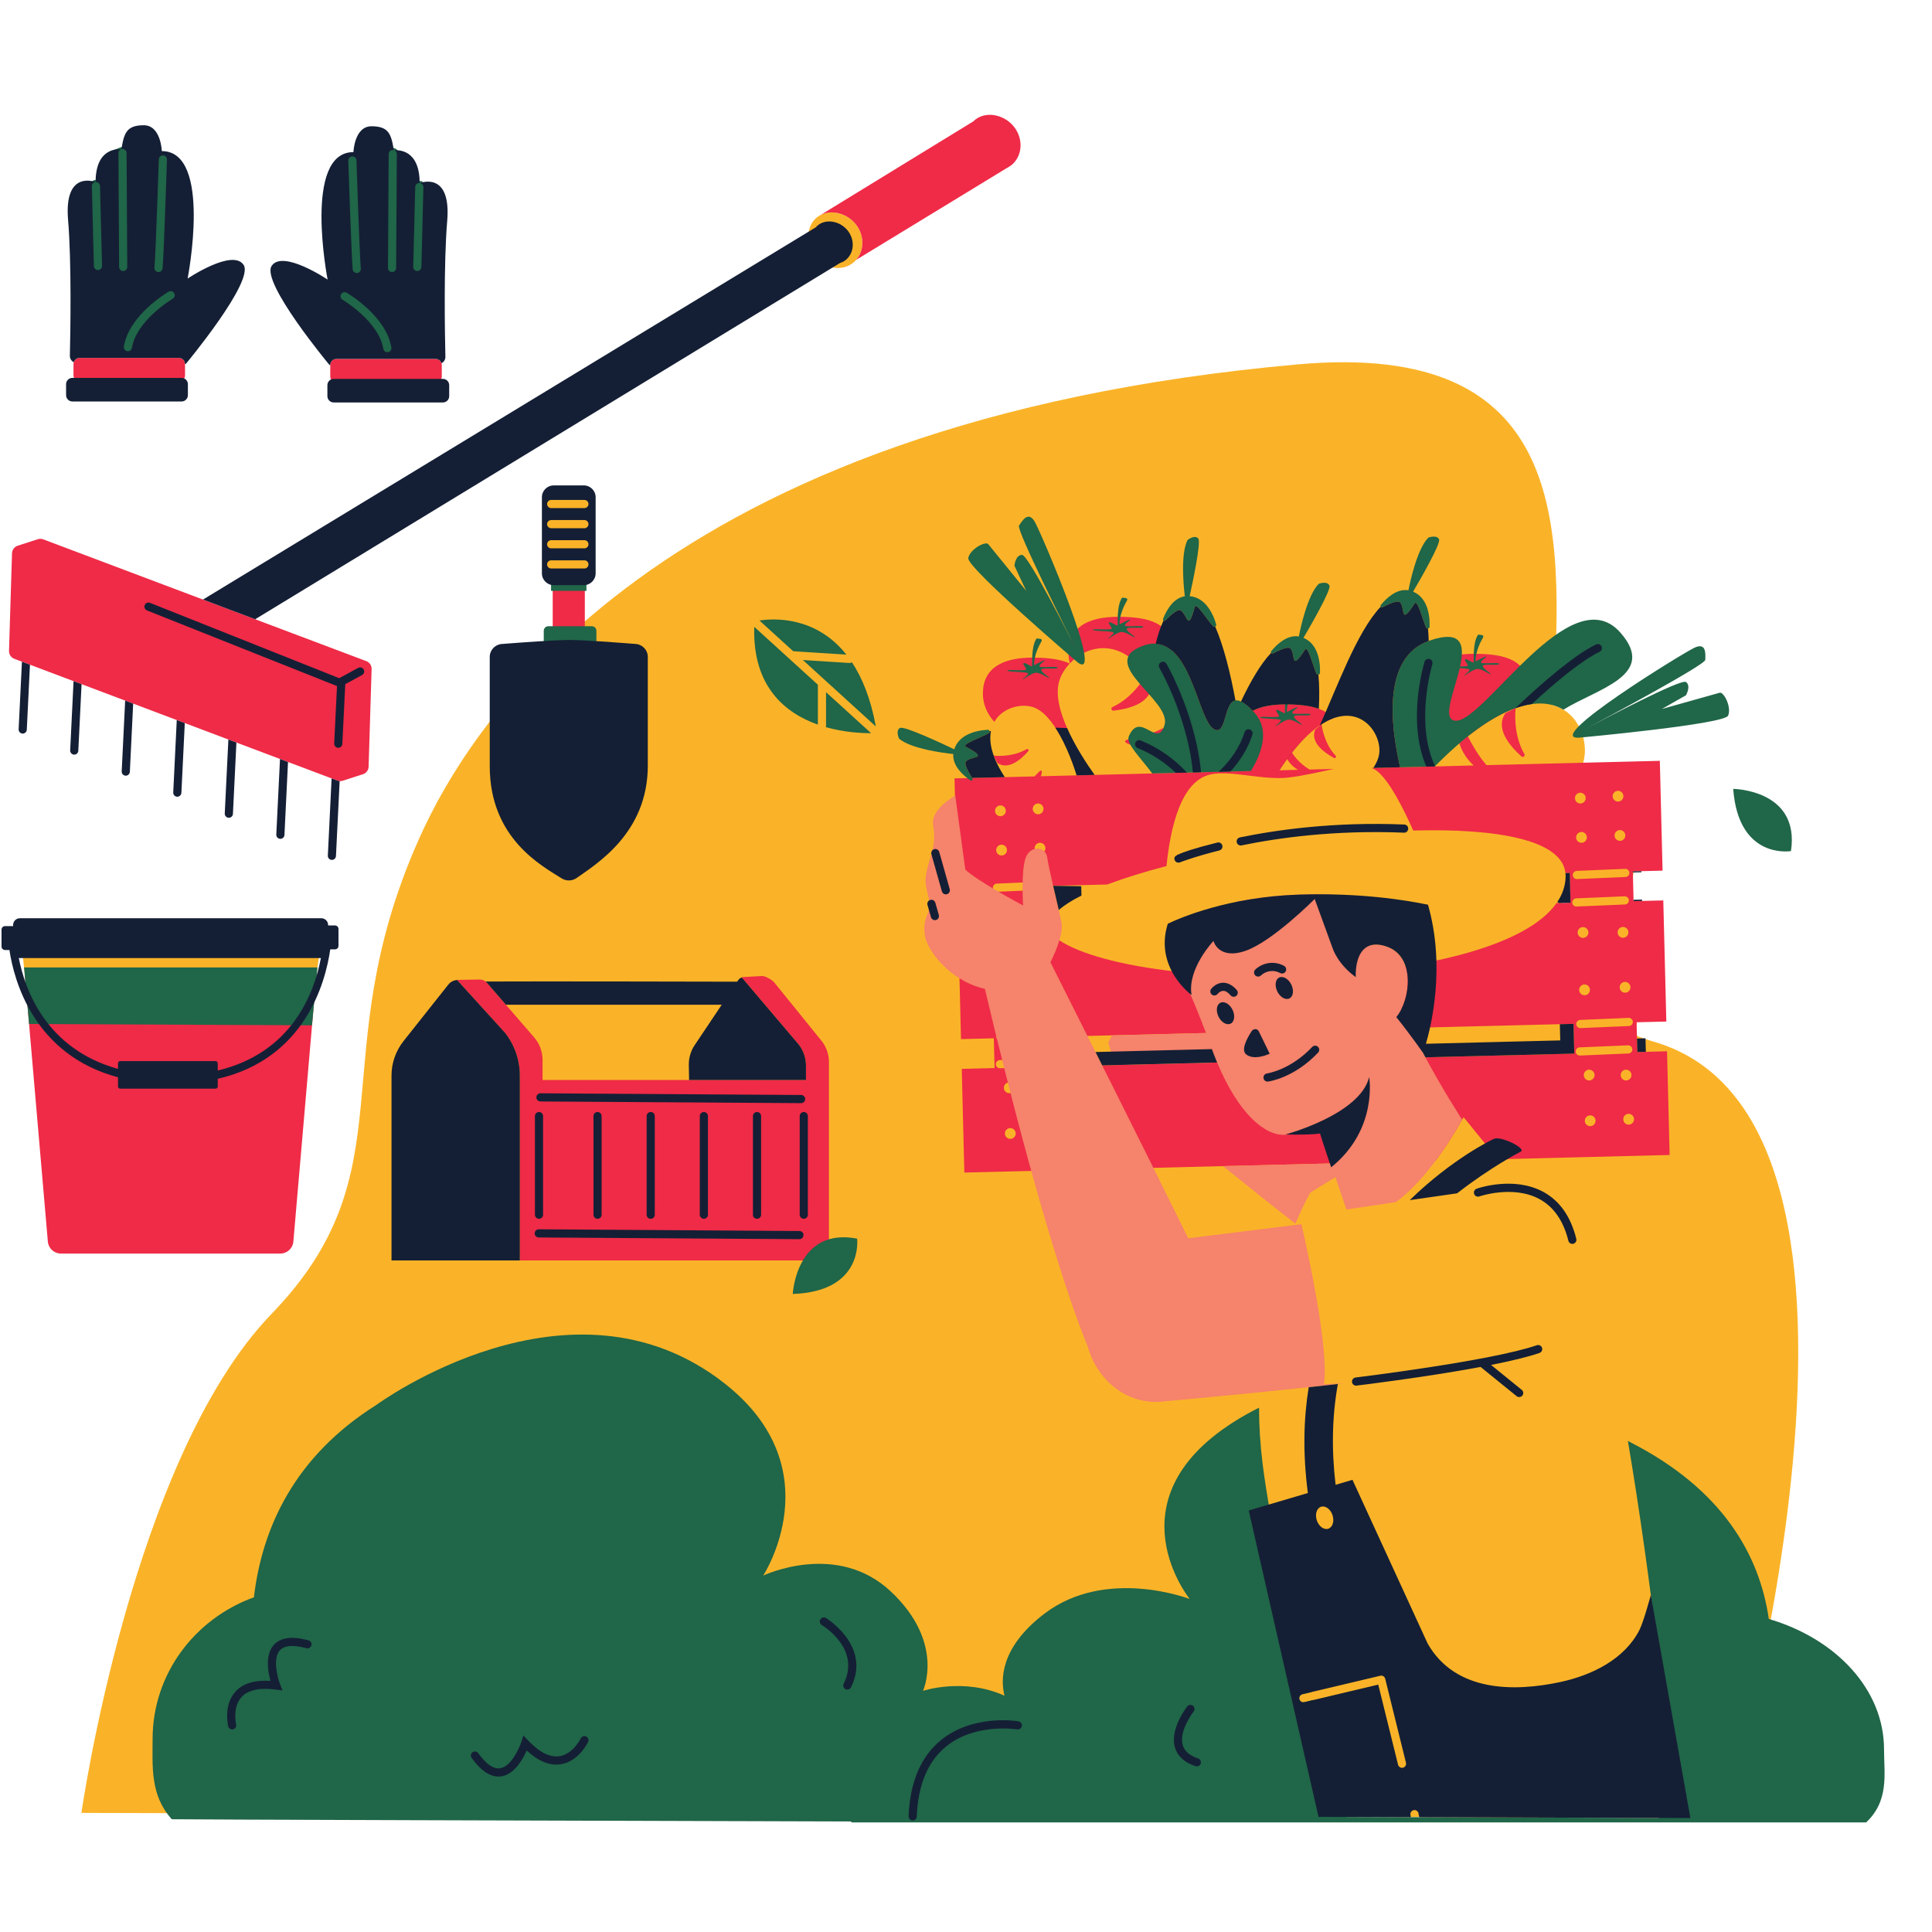 <?xml version="1.0" encoding="UTF-8"?>
<svg xmlns="http://www.w3.org/2000/svg" xmlns:xlink="http://www.w3.org/1999/xlink" width="375pt" height="375pt" viewBox="0 0 375 375" version="1.2">
<defs>
<clipPath id="clip1">
  <path d="M 4 28.156 L 365.789 28.156 L 365.789 353.727 L 4 353.727 Z M 4 28.156 "/>
</clipPath>
<clipPath id="clip2">
  <path d="M 0.297 24 L 328.672 24 L 328.672 353.727 L 0.297 353.727 Z M 0.297 24 "/>
</clipPath>
</defs>
<g id="surface1">
<path style=" stroke:none;fill-rule:nonzero;fill:rgb(98.039%,70.2%,15.689%);fill-opacity:1;" d="M 165.477 51.094 C 167.699 49.438 168.035 46.117 166.223 43.68 C 164.41 41.242 160.902 40.438 158.68 42.094 C 156.453 43.754 156.355 47.25 158.168 49.688 C 159.98 52.121 163.254 52.754 165.477 51.094 Z M 106.984 103.32 L 113.43 103.32 C 114.301 103.32 115.012 102.609 115.012 101.734 C 115.012 100.863 114.301 100.152 113.43 100.152 L 106.984 100.152 C 106.113 100.152 105.402 100.863 105.402 101.734 C 105.402 102.609 106.113 103.32 106.984 103.32 Z M 106.984 99.418 L 113.43 99.418 C 114.301 99.418 115.012 98.707 115.012 97.832 C 115.012 96.957 114.301 96.246 113.43 96.246 L 106.984 96.246 C 106.113 96.246 105.402 96.957 105.402 97.832 C 105.402 98.707 106.113 99.418 106.984 99.418 Z M 106.984 107.23 L 113.43 107.23 C 114.301 107.23 115.012 106.52 115.012 105.645 C 115.012 104.77 114.301 104.059 113.43 104.059 L 106.984 104.059 C 106.113 104.059 105.402 104.77 105.402 105.645 C 105.402 106.52 106.113 107.23 106.984 107.23 Z M 106.984 111.133 L 113.43 111.133 C 114.301 111.133 115.012 110.422 115.012 109.547 C 115.012 108.672 114.301 107.961 113.43 107.961 L 106.984 107.961 C 106.113 107.961 105.402 108.672 105.402 109.547 C 105.402 110.422 106.113 111.133 106.984 111.133 Z M 316.957 174.703 C 316.922 173.867 316.207 173.184 315.309 173.184 C 315.309 173.184 305.902 173.582 305.902 173.582 C 305.48 173.602 305.086 173.781 304.805 174.094 C 304.52 174.406 304.367 174.809 304.387 175.234 C 304.422 176.086 305.117 176.754 305.969 176.754 L 315.441 176.352 C 316.312 176.312 316.992 175.574 316.957 174.703 Z M 304.902 154.914 C 304.902 155.926 305.727 156.75 306.738 156.75 C 307.754 156.75 308.578 155.926 308.578 154.914 C 308.578 153.898 307.754 153.074 306.738 153.074 C 305.727 153.074 304.902 153.898 304.902 154.914 Z M 315.422 193.473 C 316.438 193.473 317.258 192.645 317.258 191.633 C 317.258 190.621 316.438 189.793 315.422 189.793 C 314.41 189.793 313.59 190.621 313.59 191.633 C 313.59 192.645 314.41 193.473 315.422 193.473 Z M 315.027 182.809 C 316.039 182.809 316.859 181.984 316.859 180.969 C 316.859 179.957 316.039 179.133 315.027 179.133 C 314.012 179.133 313.191 179.957 313.191 180.969 C 313.191 181.984 314.012 182.809 315.027 182.809 Z M 305.426 180.996 C 305.426 182.012 306.25 182.832 307.262 182.832 C 308.273 182.832 309.098 182.012 309.098 180.996 C 309.098 179.98 308.273 179.156 307.262 179.156 C 306.25 179.156 305.426 179.98 305.426 180.996 Z M 312.926 155.988 C 313.246 156.242 313.648 156.379 314.055 156.379 C 314.625 156.379 315.156 156.121 315.5 155.668 C 315.805 155.281 315.938 154.801 315.879 154.312 C 315.82 153.828 315.574 153.391 315.188 153.09 C 314.863 152.836 314.461 152.699 314.059 152.699 C 313.484 152.699 312.957 152.957 312.609 153.406 C 311.984 154.203 312.129 155.363 312.926 155.988 Z M 308.094 161.086 C 307.773 160.836 307.371 160.695 306.965 160.695 C 306.395 160.695 305.867 160.953 305.516 161.402 C 305.215 161.789 305.082 162.273 305.141 162.758 C 305.203 163.246 305.449 163.684 305.836 163.984 C 306.156 164.234 306.555 164.375 306.961 164.375 C 307.531 164.375 308.062 164.117 308.41 163.668 C 309.035 162.867 308.895 161.711 308.094 161.086 Z M 314.426 160.324 C 313.418 160.324 312.594 161.148 312.594 162.164 C 312.594 163.176 313.418 164 314.426 164 C 315.441 164 316.266 163.176 316.266 162.164 C 316.266 161.148 315.441 160.324 314.426 160.324 Z M 320.832 202.145 C 318.828 201.574 317.027 200.836 315.379 199.977 L 316.211 199.941 C 316.633 199.926 317.023 199.742 317.309 199.434 C 317.598 199.121 317.746 198.715 317.727 198.293 C 317.691 197.473 316.973 196.773 316.082 196.773 C 316.082 196.773 313.406 196.891 310.91 196.996 C 309.812 196.062 308.816 195.035 307.922 193.934 C 308.762 193.766 309.398 193.023 309.398 192.129 C 309.398 191.117 308.57 190.293 307.562 190.293 C 306.883 190.293 306.297 190.668 305.977 191.215 C 303.547 187.27 302.055 182.543 301.191 177.281 C 303.332 175.43 304.723 173.371 305.141 171.113 C 305.402 171.301 305.719 171.422 306.066 171.422 L 315.539 171.02 C 315.961 171 316.355 170.82 316.641 170.508 C 316.926 170.195 317.074 169.793 317.055 169.371 C 317.02 168.535 316.316 167.855 315.41 167.855 C 315.41 167.855 306 168.254 306 168.254 C 305.68 168.266 305.375 168.375 305.121 168.566 C 304.613 166.633 302.848 165.141 300.172 164.016 C 300.141 161.098 300.203 158.09 300.32 155.035 C 303.594 153.133 306.477 150.766 307.297 148.043 C 308.461 144.184 306.629 138.281 301.383 136.863 C 303.641 101.445 304.188 66.082 251.941 70.723 C 127.789 81.75 91.414 140.074 81.238 163.027 C 62.336 205.641 79.801 226.992 52.699 255.035 C 25.598 283.074 15.801 351.883 15.801 351.883 L 334.832 352.898 C 334.832 352.898 374.715 217.477 320.832 202.145 Z M 61.418 189.121 L 4.809 189.121 L 4.086 182.426 L 62.383 182.656 L 61.418 189.121 "/>
<path style=" stroke:none;fill-rule:nonzero;fill:rgb(93.729%,16.859%,27.84%);fill-opacity:1;" d="M 150.34 190.762 C 149.945 190.223 148.598 189.445 147.934 189.445 L 143.938 189.664 L 155.055 202.766 C 155.953 203.938 156.441 205.371 156.441 206.848 L 156.441 209.629 L 105.312 209.629 L 105.312 205.734 C 105.312 204.121 104.73 202.562 103.672 201.344 L 94.488 190.738 C 94.141 190.336 93.633 190.113 93.105 190.129 L 88.707 190.195 L 98.047 200.48 C 99.898 202.848 100.902 205.77 100.902 208.777 L 100.902 244.648 L 160.898 244.648 L 160.898 206.164 C 160.898 204.742 160.445 203.359 159.609 202.211 Z M 71.102 128.324 L 8.395 104.688 C 8.059 104.559 7.688 104.551 7.348 104.66 L 3.434 105.922 C 2.793 106.129 2.352 106.715 2.332 107.391 L 1.75 126.336 C 1.73 127.016 2.141 127.637 2.777 127.871 L 65.488 151.512 C 65.82 151.641 66.191 151.648 66.535 151.539 L 70.445 150.277 C 71.086 150.07 71.527 149.484 71.547 148.809 L 72.129 129.867 C 72.152 129.184 71.738 128.562 71.102 128.324 Z M 195.504 32.566 C 195.734 32.449 195.961 32.32 196.176 32.156 C 198.398 30.5 198.734 27.18 196.922 24.746 C 195.109 22.309 191.602 21.5 189.379 23.16 C 189.215 23.281 189.07 23.41 188.934 23.551 L 159.258 41.738 C 161.477 40.59 164.562 41.445 166.223 43.68 C 167.82 45.828 167.75 48.664 166.184 50.441 Z M 15.441 74.047 L 34.734 74.047 C 35.387 74.047 35.914 73.52 35.914 72.871 L 35.914 70.648 C 35.914 69.996 35.387 69.469 34.734 69.469 L 15.441 69.469 C 14.789 69.469 14.266 69.996 14.266 70.648 L 14.266 72.871 C 14.266 73.52 14.789 74.047 15.441 74.047 Z M 84.574 69.664 L 65.277 69.664 C 64.629 69.664 64.102 70.195 64.102 70.844 L 64.102 73.066 C 64.102 73.715 64.629 74.242 65.277 74.242 L 84.574 74.242 C 85.223 74.242 85.75 73.715 85.75 73.066 L 85.75 70.844 C 85.75 70.195 85.223 69.664 84.574 69.664 Z M 9.289 240.992 C 9.402 242.309 10.5 243.316 11.82 243.316 L 54.41 243.316 C 55.73 243.316 56.828 242.309 56.941 240.992 L 61.418 189.121 L 4.812 189.121 Z M 61.418 189.121 Z M 109.57 137.012 L 111.223 137.012 C 112.488 137.012 113.516 135.984 113.516 134.723 L 113.516 111.117 L 107.281 111.117 L 107.281 134.723 C 107.281 135.984 108.305 137.012 109.57 137.012 Z M 317.164 217.242 C 317.164 216.664 316.699 216.195 316.121 216.195 C 315.543 216.195 315.074 216.664 315.074 217.242 C 315.074 217.82 315.543 218.289 316.121 218.289 C 316.699 218.289 317.164 217.82 317.164 217.242 Z M 315.621 209.719 C 316.199 209.719 316.668 209.25 316.668 208.672 C 316.668 208.094 316.199 207.625 315.621 207.625 C 315.047 207.625 314.578 208.094 314.578 208.672 C 314.578 209.25 315.047 209.719 315.621 209.719 Z M 309.699 217.543 C 309.699 216.961 309.234 216.496 308.656 216.496 C 308.078 216.496 307.613 216.961 307.613 217.543 C 307.613 218.117 308.078 218.59 308.656 218.59 C 309.234 218.59 309.699 218.117 309.699 217.543 Z M 307.414 208.672 C 307.414 209.25 307.879 209.719 308.457 209.719 C 309.035 209.719 309.504 209.25 309.504 208.672 C 309.504 208.094 309.035 207.625 308.457 207.625 C 307.879 207.625 307.414 208.094 307.414 208.672 Z M 306.672 204.879 L 316.078 204.48 C 316.516 204.465 316.855 204.094 316.84 203.656 C 316.816 203.219 316.422 202.887 316.012 202.898 L 306.609 203.297 C 306.168 203.312 305.832 203.684 305.848 204.121 C 305.867 204.551 306.219 204.883 306.641 204.883 C 306.652 204.883 306.664 204.883 306.672 204.879 Z M 305.566 204.508 L 305.422 198.727 L 205.137 201.227 L 205.277 207.008 Z M 305.18 175.199 C 305.195 175.625 305.547 175.957 305.969 175.957 C 305.977 175.957 305.992 175.957 306 175.957 L 315.406 175.559 C 315.844 175.539 316.184 175.172 316.164 174.734 C 316.145 174.297 315.758 173.965 315.34 173.973 L 305.934 174.371 C 305.5 174.395 305.16 174.762 305.18 175.199 Z M 305.277 169.871 C 305.297 170.293 305.645 170.625 306.066 170.625 C 306.082 170.625 306.09 170.625 306.102 170.625 L 315.508 170.227 C 315.945 170.211 316.281 169.84 316.266 169.402 C 316.246 168.965 315.844 168.621 315.441 168.645 L 306.035 169.043 C 305.602 169.062 305.258 169.43 305.277 169.871 Z M 307.605 161.711 C 307.152 161.355 306.496 161.434 306.141 161.891 C 305.785 162.348 305.867 163.004 306.32 163.359 C 306.777 163.719 307.434 163.633 307.789 163.18 C 308.141 162.727 308.062 162.066 307.605 161.711 Z M 305.695 154.914 C 305.695 155.488 306.164 155.961 306.738 155.961 C 307.316 155.961 307.785 155.488 307.785 154.914 C 307.785 154.332 307.316 153.867 306.738 153.867 C 306.164 153.867 305.695 154.332 305.695 154.914 Z M 313.414 155.363 C 313.867 155.719 314.523 155.637 314.879 155.184 C 315.234 154.727 315.156 154.07 314.699 153.715 C 314.242 153.359 313.59 153.438 313.234 153.895 C 312.875 154.352 312.957 155.008 313.414 155.363 Z M 314.426 161.113 C 313.852 161.113 313.387 161.586 313.387 162.164 C 313.387 162.738 313.852 163.207 314.426 163.207 C 315.004 163.207 315.473 162.738 315.473 162.164 C 315.473 161.586 315.004 161.113 314.426 161.113 Z M 316.469 191.633 C 316.469 191.055 316 190.586 315.422 190.586 C 314.848 190.586 314.379 191.055 314.379 191.633 C 314.379 192.211 314.848 192.68 315.422 192.68 C 316 192.68 316.469 192.211 316.469 191.633 Z M 315.027 182.016 C 315.605 182.016 316.07 181.547 316.07 180.969 C 316.07 180.395 315.605 179.922 315.027 179.922 C 314.449 179.922 313.98 180.395 313.98 180.969 C 313.98 181.547 314.449 182.016 315.027 182.016 Z M 307.562 191.082 C 306.984 191.082 306.516 191.555 306.516 192.129 C 306.516 192.711 306.984 193.176 307.562 193.176 C 308.137 193.176 308.605 192.711 308.605 192.129 C 308.605 191.555 308.137 191.082 307.562 191.082 Z M 308.309 180.996 C 308.309 180.418 307.84 179.949 307.262 179.949 C 306.684 179.949 306.219 180.418 306.219 180.996 C 306.219 181.57 306.684 182.043 307.262 182.043 C 307.84 182.043 308.309 181.57 308.309 180.996 Z M 316.109 197.57 L 306.707 197.969 C 306.27 197.984 305.934 198.355 305.949 198.789 C 305.965 199.219 306.32 199.551 306.738 199.551 C 306.75 199.551 306.762 199.551 306.773 199.551 L 316.18 199.152 C 316.613 199.133 316.957 198.766 316.934 198.324 C 316.918 197.887 316.508 197.539 316.109 197.57 Z M 204.605 219.711 C 204.605 219.129 204.141 218.664 203.562 218.664 C 202.984 218.664 202.516 219.129 202.516 219.711 C 202.516 220.285 202.984 220.754 203.562 220.754 C 204.141 220.754 204.605 220.285 204.605 219.711 Z M 203.062 212.184 C 203.641 212.184 204.109 211.715 204.109 211.141 C 204.109 210.562 203.641 210.094 203.062 210.094 C 202.488 210.094 202.02 210.562 202.02 211.141 C 202.02 211.715 202.488 212.184 203.062 212.184 Z M 197.141 220.008 C 197.141 219.43 196.672 218.961 196.098 218.961 C 195.523 218.961 195.051 219.43 195.051 220.008 C 195.051 220.586 195.523 221.055 196.098 221.055 C 196.672 221.055 197.141 220.586 197.141 220.008 Z M 194.855 211.141 C 194.855 211.715 195.32 212.184 195.898 212.184 C 196.477 212.184 196.941 211.715 196.941 211.141 C 196.941 210.562 196.477 210.094 195.898 210.094 C 195.32 210.094 194.855 210.562 194.855 211.141 Z M 194.117 207.348 L 203.52 206.949 C 203.957 206.93 204.297 206.562 204.277 206.125 C 204.262 205.684 203.852 205.344 203.453 205.363 L 194.051 205.766 C 193.613 205.781 193.273 206.152 193.293 206.586 C 193.309 207.016 193.66 207.348 194.082 207.348 C 194.094 207.348 194.105 207.348 194.117 207.348 Z M 193.41 178.426 C 193.422 178.426 193.43 178.426 193.441 178.426 L 202.848 178.023 C 203.285 178.004 203.625 177.637 203.605 177.199 C 203.586 176.762 203.188 176.422 202.781 176.441 L 193.379 176.84 C 192.938 176.859 192.602 177.227 192.617 177.664 C 192.637 178.09 192.988 178.426 193.41 178.426 Z M 192.719 172.336 C 192.734 172.762 193.086 173.094 193.508 173.094 C 193.52 173.094 193.531 173.094 193.543 173.09 L 202.949 172.691 C 203.383 172.676 203.723 172.305 203.703 171.871 C 203.688 171.43 203.305 171.074 202.879 171.109 L 193.477 171.508 C 193.039 171.527 192.703 171.895 192.719 172.336 Z M 195.051 164.176 C 194.594 163.82 193.938 163.902 193.582 164.355 C 193.227 164.812 193.305 165.473 193.762 165.828 C 194.215 166.184 194.875 166.102 195.23 165.645 C 195.586 165.191 195.5 164.535 195.051 164.176 Z M 193.137 157.379 C 193.137 157.957 193.602 158.426 194.18 158.426 C 194.762 158.426 195.227 157.957 195.227 157.379 C 195.227 156.801 194.762 156.332 194.18 156.332 C 193.602 156.332 193.137 156.801 193.137 157.379 Z M 202.137 156.18 C 201.688 155.824 201.027 155.906 200.672 156.359 C 200.316 156.816 200.398 157.473 200.852 157.828 C 201.309 158.184 201.965 158.105 202.32 157.648 C 202.672 157.195 202.594 156.535 202.137 156.18 Z M 201.871 163.582 C 201.293 163.582 200.824 164.051 200.824 164.629 C 200.824 165.203 201.293 165.676 201.871 165.676 C 202.445 165.676 202.914 165.203 202.914 164.629 C 202.914 164.051 202.445 163.582 201.871 163.582 Z M 202.863 193.055 C 202.289 193.055 201.82 193.52 201.82 194.102 C 201.82 194.676 202.289 195.145 202.863 195.145 C 203.441 195.145 203.906 194.676 203.906 194.102 C 203.906 193.52 203.441 193.055 202.863 193.055 Z M 202.465 184.48 C 203.043 184.48 203.512 184.016 203.512 183.438 C 203.512 182.859 203.043 182.391 202.465 182.391 C 201.891 182.391 201.422 182.859 201.422 183.438 C 201.422 184.016 201.891 184.48 202.465 184.48 Z M 195.004 193.551 C 194.426 193.551 193.957 194.02 193.957 194.598 C 193.957 195.176 194.426 195.645 195.004 195.645 C 195.578 195.645 196.047 195.176 196.047 194.598 C 196.047 194.02 195.578 193.551 195.004 193.551 Z M 195.746 183.461 C 195.746 182.883 195.281 182.414 194.707 182.414 C 194.129 182.414 193.66 182.883 193.66 183.461 C 193.66 184.039 194.129 184.508 194.707 184.508 C 195.281 184.508 195.746 184.039 195.746 183.461 Z M 203.555 200.035 L 194.148 200.434 C 193.711 200.449 193.371 200.82 193.391 201.258 C 193.41 201.684 193.762 202.016 194.18 202.016 C 194.191 202.016 194.203 202.016 194.215 202.016 L 203.617 201.617 C 204.055 201.598 204.395 201.23 204.379 200.789 C 204.359 200.352 203.965 199.996 203.555 200.035 Z M 248.344 149.516 L 251.926 149.422 C 251.16 148.969 250.395 148.297 249.84 147.344 C 249.348 148.02 248.852 148.742 248.344 149.516 Z M 324.074 224.18 L 290.727 225.012 L 284.074 216.832 C 284.074 216.832 281.887 220.941 278.633 225.312 L 187.176 227.594 L 186.676 207.469 L 193.043 207.309 L 192.898 201.535 L 186.531 201.691 L 185.945 178.184 L 192.316 178.023 L 192.172 172.246 L 185.805 172.402 L 185.27 151.086 L 200.785 150.699 C 201.047 150.465 201.293 150.223 201.512 149.973 C 202.242 149.141 202.418 149.691 202.016 150.668 L 242.535 149.656 C 240.867 148.074 239.848 146 239.848 143.719 C 239.848 138.801 243.59 136.73 249.469 136.73 C 253.496 136.73 257.004 137.254 258.754 139.434 C 258.043 139.699 257.297 140.078 256.523 140.574 C 256.535 140.727 256.93 144.238 259.25 146.68 C 259.465 146.91 259.199 147.266 258.926 147.113 C 256.863 145.996 254.293 144.043 255.27 141.605 L 256.445 140.625 C 254.711 141.754 252.812 143.512 250.789 146.09 C 250.938 146.352 251.922 147.996 254.176 149.367 L 258.902 149.25 C 256.289 149.785 253.328 150.527 250.145 150.914 C 249.258 151.02 248.336 151.039 247.391 151.008 C 246.82 150.992 246.242 150.953 245.664 150.906 C 245.633 150.898 245.602 150.898 245.566 150.898 C 244.996 150.844 244.418 150.785 243.84 150.715 C 240.516 150.328 237.242 149.777 234.836 150.348 C 229.258 151.68 227.176 160.496 226.418 168.102 C 222.129 169.223 218.227 170.43 214.914 171.68 L 204.41 171.938 L 204.551 177.637 C 203.059 179.543 203.527 181.418 206.621 183.125 C 224.988 193.266 290.547 191.852 302.121 175.285 L 304.84 175.219 L 304.695 169.438 L 303.852 169.461 C 303.152 162.965 290.449 160.773 274.309 161.207 C 272.188 156.453 269.781 151.922 267.629 149.945 C 267.211 149.559 266.742 149.273 266.227 149.066 L 286.043 148.574 C 284.91 147.551 283.828 146.117 283.258 144.254 L 284.891 142.848 C 284.891 142.848 286.43 146.145 288.531 148.512 L 322.172 147.676 L 322.703 168.992 L 316.934 169.137 L 317.074 174.91 L 322.844 174.77 L 323.434 198.281 L 317.66 198.422 L 317.805 204.199 L 323.574 204.055 Z M 219.336 143.477 C 215.902 143.852 222.543 146.617 227.473 142.805 L 226.949 140.715 C 226.949 140.715 222.77 143.105 219.336 143.477 Z M 199.238 145.418 C 196.359 147.113 192.859 146.664 192.859 146.664 L 193.57 148.074 C 195.66 149.535 198.066 147.527 199.574 145.82 C 199.777 145.598 199.5 145.262 199.238 145.418 Z M 190.777 134.629 C 190.777 136.695 191.609 138.594 193 140.113 C 194.539 137.414 198.016 136.508 200.41 137.223 C 202.488 137.84 204.285 140.133 205.699 142.66 C 206.277 142.395 206.809 142.074 207.297 141.703 C 205.73 138.277 204.758 134.703 205.652 132.02 C 206.027 130.891 206.715 129.77 207.633 128.793 C 205.75 127.902 203.203 127.645 200.398 127.645 C 194.52 127.645 190.777 129.715 190.777 134.629 Z M 222.465 130.934 C 222.41 131.039 220.137 135.316 215.949 137.23 C 215.562 137.406 215.723 137.988 216.141 137.941 C 219.293 137.578 223.516 136.426 223.516 132.863 L 222.504 130.988 C 223.055 131.766 223.59 132.645 224.105 133.629 C 226.199 131.949 227.383 129.391 227.465 126.582 C 227.637 120.828 222.875 119.723 217 119.723 C 211.121 119.723 207.379 121.793 207.379 126.711 C 207.379 127.418 207.484 128.098 207.668 128.758 C 211.012 125.238 217.332 123.691 222.465 130.934 Z M 276.48 133.891 C 276.48 128.973 280.223 126.902 286.098 126.902 C 291.977 126.902 296.742 128.012 296.57 133.766 C 296.539 134.863 296.324 135.926 295.969 136.91 C 295.398 137.047 294.801 137.234 294.184 137.449 C 294.164 137.621 293.578 142.395 295.879 146.352 C 296.094 146.719 295.629 147.105 295.312 146.824 C 292.949 144.707 290.164 141.328 292.215 138.418 L 294.086 137.484 C 291.512 138.41 288.559 140.059 285.199 142.699 C 280.219 141.961 276.48 138.285 276.48 133.891 "/>
<g clip-path="url(#clip1)" clip-rule="nonzero">
<path style=" stroke:none;fill-rule:nonzero;fill:rgb(12.549%,39.999%,28.239%);fill-opacity:1;" d="M 247.078 126.82 C 247.766 126.492 250.016 125.266 250.516 125.902 C 251.516 127.184 250.469 130.426 253.297 126.094 C 253.875 125.211 254.883 129.328 255.516 130.742 C 255.676 131.09 256.199 130.988 256.211 130.605 C 256.297 128.012 255.637 124.898 253.004 123.809 C 254.207 121.758 258.41 114.512 258.047 113.668 C 257.625 112.688 255.977 113.309 255.977 113.309 C 253.809 115.484 252.461 121.73 252.105 123.539 C 249.844 123.156 247.836 125.062 246.734 126.398 C 246.539 126.629 246.805 126.949 247.078 126.82 Z M 226.203 120.418 C 226.758 119.895 228.516 118.027 229.191 118.484 C 230.539 119.387 230.543 122.797 231.895 117.805 C 232.172 116.785 234.402 120.391 235.441 121.539 C 235.699 121.816 236.164 121.559 236.059 121.191 C 235.336 118.699 233.754 115.945 230.91 115.719 C 231.422 113.398 233.188 105.203 232.578 104.516 C 231.875 103.711 230.5 104.816 230.5 104.816 C 229.113 107.555 229.75 113.914 229.973 115.742 C 227.703 116.074 226.383 118.512 225.75 120.121 C 225.637 120.402 225.984 120.621 226.203 120.418 Z M 61.617 187.785 L 4.668 187.785 L 5.645 198.754 L 60.559 199.012 Z M 106.434 126.387 L 114.871 126.387 C 115.363 126.387 115.762 125.988 115.762 125.496 L 115.762 122.441 C 115.762 121.949 115.363 121.547 114.871 121.547 L 106.434 121.547 C 105.941 121.547 105.543 121.949 105.543 122.441 L 105.543 125.496 C 105.543 125.988 105.941 126.387 106.434 126.387 Z M 113.832 112.898 L 106.961 112.898 L 106.961 114.684 L 113.832 114.684 Z M 306.457 143.184 C 306.457 143.184 334.723 140.594 335.43 138.898 C 336.137 137.203 334.559 134.258 333.809 134.457 C 333.059 134.66 322.566 137.613 322.566 137.613 L 327.25 134.949 C 327.25 134.949 328.293 133.121 327.238 132.375 C 326.281 131.699 310.992 139.758 308.082 141.297 C 311.371 139.551 330.969 129.066 330.996 128.078 C 331.023 127 331.254 124.602 328.879 125.73 C 326.5 126.852 299.383 143.547 306.457 143.184 Z M 226.047 140.684 C 224.68 145.488 221.301 137.758 219.094 142.949 C 218.512 144.324 221.293 146.957 223.656 150.129 L 242.797 149.652 C 245.145 145.781 246.383 141.473 243.457 138.293 C 236.676 130.922 238.961 143.344 235.629 141.539 C 232.301 139.734 231.035 122.008 221.848 125.344 C 212.656 128.68 227.414 135.879 226.047 140.684 Z M 271.766 148.93 L 278.484 148.762 C 278.793 148.461 279.094 148.16 279.414 147.848 C 291.246 136.148 299.105 135.105 303.461 137.75 C 309.969 133.676 321.867 131.074 314.48 122.75 C 304.926 111.988 288.203 139.891 282.633 139.891 C 279.711 139.891 282.254 134.312 283.332 129.688 C 284.266 129.738 285.172 129.789 285.23 129.957 C 285.359 130.297 284.062 131.082 284.23 131.105 C 284.402 131.125 285.379 130.273 286.402 129.914 C 287.426 129.551 289.02 130.871 289.316 130.852 C 289.613 130.828 287.805 129.785 287.805 129.273 C 287.805 128.766 290.953 129.25 291.02 128.871 C 291.082 128.488 287.723 128.953 287.488 128.617 C 287.254 128.27 288.723 127.465 288.445 127.441 C 288.164 127.422 286.422 128.379 286.422 128.379 C 286.34 126.547 287.398 124.52 287.875 123.703 C 287.98 123.523 287.867 123.301 287.664 123.27 L 287.098 123.188 C 286.984 123.176 286.867 123.219 286.809 123.316 C 285.828 124.941 286.102 128.238 286.043 128.531 C 285.977 128.828 284.766 127.828 284.422 127.977 C 284.082 128.125 284.789 128.68 284.895 129.145 C 284.938 129.352 284.219 129.371 283.406 129.348 C 284.297 125.305 283.91 122.129 277.457 124.344 C 268.508 127.418 269.742 140.188 271.766 148.93 Z M 209.133 128.531 C 214.707 132.914 202.168 103.621 200.875 101.324 C 199.582 99.035 198.387 101.129 197.789 102.023 C 197.242 102.844 207.238 122.773 208.895 126.066 C 207.422 123.152 199.559 107.703 198.387 107.703 C 197.09 107.703 196.895 109.797 196.895 109.797 L 199.184 114.68 C 199.184 114.68 192.316 106.207 191.816 105.613 C 191.316 105.012 188.336 106.508 187.938 108.301 C 187.539 110.098 209.133 128.531 209.133 128.531 Z M 205.312 129.609 C 205.375 129.227 202.02 129.695 201.785 129.355 C 201.547 129.016 203.016 128.203 202.738 128.184 C 202.465 128.164 200.723 129.121 200.723 129.121 C 200.637 127.285 201.695 125.258 202.172 124.445 C 202.277 124.262 202.164 124.039 201.961 124.008 L 201.398 123.93 C 201.281 123.914 201.164 123.961 201.109 124.059 C 200.121 125.68 200.398 128.98 200.336 129.27 C 200.273 129.566 199.059 128.566 198.719 128.715 C 198.379 128.863 199.082 129.418 199.188 129.887 C 199.297 130.355 195.402 129.844 195.531 130.164 C 195.66 130.48 199.402 130.355 199.531 130.695 C 199.656 131.035 198.359 131.824 198.527 131.848 C 198.699 131.867 199.68 131.016 200.699 130.652 C 201.719 130.289 203.316 131.609 203.613 131.59 C 203.91 131.566 202.102 130.523 202.102 130.016 C 202.102 129.5 205.25 129.992 205.312 129.609 Z M 215.129 123.926 C 215.301 123.945 216.277 123.094 217.301 122.734 C 218.316 122.367 219.914 123.691 220.215 123.672 C 220.512 123.648 218.703 122.605 218.703 122.094 C 218.703 121.582 221.852 122.074 221.914 121.688 C 221.977 121.305 218.617 121.773 218.383 121.434 C 218.148 121.094 219.617 120.285 219.34 120.262 C 219.066 120.242 217.32 121.199 217.32 121.199 C 217.238 119.363 218.297 117.34 218.773 116.523 C 218.875 116.344 218.766 116.117 218.562 116.09 L 217.996 116.012 C 217.883 115.992 217.766 116.039 217.707 116.141 C 216.723 117.762 217 121.059 216.938 121.348 C 216.875 121.645 215.66 120.645 215.32 120.793 C 214.98 120.945 215.684 121.496 215.789 121.969 C 215.895 122.434 212.004 121.926 212.133 122.242 C 212.258 122.562 216.004 122.434 216.129 122.777 C 216.258 123.117 214.961 123.906 215.129 123.926 Z M 247.602 140.93 C 247.77 140.953 248.75 140.102 249.77 139.738 C 250.789 139.379 252.383 140.699 252.684 140.68 C 252.98 140.656 251.172 139.613 251.172 139.102 C 251.172 138.59 254.32 139.078 254.383 138.699 C 254.445 138.312 251.086 138.781 250.852 138.441 C 250.617 138.102 252.086 137.289 251.809 137.27 C 251.535 137.25 249.789 138.207 249.789 138.207 C 249.707 136.375 250.766 134.348 251.242 133.531 C 251.344 133.352 251.238 133.129 251.031 133.098 L 250.465 133.016 C 250.352 133 250.234 133.047 250.176 133.148 C 249.191 134.77 249.469 138.066 249.406 138.355 C 249.344 138.656 248.129 137.656 247.789 137.805 C 247.453 137.953 248.152 138.508 248.258 138.973 C 248.363 139.445 244.473 138.93 244.598 139.25 C 244.727 139.57 248.469 139.445 248.598 139.781 C 248.727 140.121 247.43 140.91 247.602 140.93 Z M 268.352 117.855 C 269.039 117.531 271.289 116.301 271.793 116.941 C 272.789 118.219 271.738 121.461 274.57 117.133 C 275.148 116.246 276.156 120.367 276.793 121.777 C 276.949 122.125 277.473 122.023 277.484 121.641 C 277.57 119.051 276.91 115.934 274.277 114.844 C 275.48 112.793 279.684 105.547 279.32 104.703 C 278.898 103.723 277.25 104.344 277.25 104.344 C 275.086 106.52 273.734 112.77 273.379 114.574 C 271.117 114.191 269.109 116.098 268.008 117.434 C 267.816 117.668 268.082 117.984 268.352 117.855 Z M 185.035 146.359 C 184.852 148.648 186.922 150.488 188.348 151.469 C 188.594 151.641 188.891 151.348 188.738 151.09 C 188.355 150.43 186.934 148.297 187.527 147.738 C 188.711 146.629 192.027 147.395 187.473 144.949 C 186.543 144.449 190.555 143.086 191.902 142.328 C 192.238 142.137 192.09 141.629 191.707 141.648 C 189.121 141.793 186.082 142.719 185.223 145.441 C 183.082 144.418 175.504 140.855 174.699 141.293 C 173.754 141.801 174.52 143.387 174.52 143.387 C 176.875 145.359 183.207 146.168 185.035 146.359 Z M 170 141.004 C 169 135.566 167.34 131.531 165.348 128.535 C 165.219 128.625 165.074 128.688 164.91 128.688 C 164.891 128.688 164.875 128.688 164.855 128.684 L 155.836 128.109 Z M 158.75 140.648 L 158.75 132.906 L 146.402 121.668 C 146.035 133.316 152.469 138.43 158.75 140.648 Z M 164.281 127.062 C 158.328 119.555 150.184 120.02 147.406 120.438 L 153.961 126.402 Z M 160.332 134.348 L 160.332 140.91 C 160.332 140.992 160.309 141.062 160.289 141.137 C 163.965 142.18 167.375 142.32 169.082 142.309 Z M 347.625 165.195 C 349.414 153.246 336.414 153.121 336.414 153.121 C 337.438 166.949 347.625 165.195 347.625 165.195 Z M 153.875 251.16 C 167.715 250.68 166.367 240.418 166.367 240.418 C 154.52 238.156 153.875 251.16 153.875 251.16 Z M 365.688 339.535 C 365.688 327.945 356.383 318.062 343.328 314.238 C 341.531 301.895 334.449 289.094 316.297 279.859 C 316.297 279.859 316.184 279.793 315.969 279.672 C 320.785 307.973 323.652 337.16 323.652 337.16 C 323.652 337.16 325.648 340.324 326.457 345.43 C 327.195 350.074 323.516 352.176 321.93 352.859 L 273.855 352.711 C 273.855 352.707 261.434 352.668 261.434 352.668 C 259.535 346.293 257.254 338.395 254.988 329.957 L 253.156 330.391 C 252.73 330.492 252.305 330.227 252.203 329.805 C 252.102 329.379 252.367 328.949 252.793 328.848 L 254.574 328.426 C 250.547 313.309 246.637 296.668 245.062 284.039 C 244.598 280.305 244.387 276.691 244.379 273.23 C 242.703 274.066 241.035 275 239.391 276.047 C 215.465 291.301 230.926 310.367 230.926 310.367 C 230.926 310.367 214.695 304.074 202.703 313.227 C 194.043 319.832 194.211 326.137 194.973 329.137 C 187.098 325.559 179.152 328.191 179.152 328.191 C 179.152 328.191 183.492 318.875 172.945 308.938 C 162.398 298.996 148.129 305.828 148.129 305.828 C 148.129 305.828 161.723 285.117 140.684 268.555 C 110.695 244.945 73.055 272.695 73.055 272.695 C 57.09 282.727 50.863 296.625 49.281 310.039 C 37.801 314.188 29.621 324.918 29.621 337.512 C 29.621 342.844 29.105 348.41 33.344 353.113 C 33.395 353.168 113.902 353.402 165.207 353.551 C 165.27 353.73 165.309 353.832 165.309 353.832 C 165.309 353.832 361.867 354.051 361.957 353.973 C 366.773 349.645 365.688 344.445 365.688 339.535 Z M 23.859 68.066 C 24.043 68.324 24.316 68.496 24.633 68.551 C 24.699 68.562 24.762 68.566 24.828 68.566 C 25.41 68.566 25.898 68.152 25.996 67.574 C 26.863 62.434 33.652 58.375 33.715 58.336 C 33.992 58.176 34.188 57.918 34.27 57.613 C 34.348 57.305 34.305 56.984 34.145 56.711 C 33.934 56.344 33.543 56.117 33.117 56.117 C 32.91 56.117 32.707 56.172 32.527 56.281 C 32.207 56.465 24.715 60.887 23.656 67.184 C 23.605 67.496 23.676 67.809 23.859 68.066 Z M 19.016 52.809 L 19.047 52.809 C 19.699 52.789 20.215 52.242 20.203 51.59 L 19.809 36.09 C 19.797 35.559 19.422 35.109 18.902 34.98 L 18.887 34.887 L 18.598 34.938 C 18.598 34.938 18.59 34.934 18.586 34.934 C 18.586 34.934 18.508 34.941 18.508 34.941 L 18.488 34.949 L 18.16 34.969 L 18.16 35.035 C 17.719 35.219 17.422 35.652 17.434 36.152 L 17.824 51.648 C 17.844 52.289 18.375 52.809 19.016 52.809 Z M 22.594 29.723 L 22.727 51.82 C 22.727 52.477 23.262 53.004 23.914 53.004 L 23.918 53.004 C 24.238 53.004 24.535 52.875 24.758 52.648 C 24.977 52.426 25.102 52.125 25.098 51.809 L 24.969 29.707 C 24.965 29.145 24.57 28.676 24.039 28.559 L 24.066 28.398 L 23.473 28.578 L 23.453 28.582 L 23.414 28.578 L 23.367 28.598 L 21.91 29.211 L 22.68 29.297 C 22.629 29.43 22.594 29.57 22.594 29.723 Z M 30.664 53.195 L 30.77 53.199 C 31.383 53.199 31.902 52.723 31.953 52.109 C 32.215 49.027 32.781 31.727 32.805 30.992 C 32.816 30.676 32.703 30.375 32.484 30.141 C 32.27 29.91 31.973 29.777 31.617 29.766 C 30.973 29.766 30.453 30.273 30.434 30.918 L 30.43 31.012 C 30.328 34.016 29.824 49.156 29.59 51.91 C 29.531 52.562 30.016 53.141 30.664 53.195 Z M 66.293 58.531 C 66.363 58.57 73.148 62.625 74.016 67.77 C 74.109 68.348 74.602 68.762 75.184 68.762 C 75.25 68.762 75.316 68.758 75.383 68.746 C 75.695 68.691 75.969 68.52 76.152 68.262 C 76.34 68.004 76.41 67.691 76.359 67.379 C 75.297 61.082 67.805 56.66 67.488 56.473 C 67.309 56.367 67.102 56.312 66.891 56.312 C 66.473 56.312 66.078 56.539 65.863 56.906 C 65.707 57.18 65.664 57.5 65.746 57.809 C 65.828 58.113 66.023 58.371 66.293 58.531 Z M 80.98 53.004 L 81 53.004 C 81.637 53.004 82.172 52.484 82.184 51.844 L 82.578 36.348 C 82.59 35.867 82.32 35.453 81.91 35.258 L 81.93 35.168 L 81.582 35.152 C 81.562 35.148 81.5 35.141 81.5 35.141 L 81.434 35.113 L 81.414 35.125 L 81.059 35.066 L 81.059 35.18 C 80.578 35.324 80.215 35.762 80.203 36.285 L 79.812 51.785 C 79.793 52.438 80.312 52.984 80.98 53.004 Z M 76.094 53.199 L 76.102 53.199 C 76.75 53.199 77.281 52.672 77.285 52.016 L 77.418 29.914 C 77.422 29.461 77.164 29.051 76.766 28.848 L 76.766 28.84 L 76.727 28.828 C 76.727 28.828 76.703 28.816 76.691 28.812 L 76.688 28.809 C 76.648 28.797 76.598 28.773 76.598 28.773 L 76.555 28.777 L 76.52 28.766 C 76.512 28.766 76.504 28.766 76.5 28.762 L 75.945 28.625 L 75.969 28.754 C 75.445 28.871 75.047 29.34 75.043 29.902 L 74.914 52.004 C 74.914 52.32 75.031 52.621 75.258 52.844 C 75.48 53.07 75.777 53.199 76.094 53.199 Z M 68.062 52.305 C 67.797 49.223 67.234 31.922 67.207 31.188 C 67.195 30.871 67.309 30.57 67.527 30.336 C 67.746 30.105 68.039 29.973 68.355 29.961 C 68.359 29.961 68.359 29.961 68.359 29.961 C 69.039 29.961 69.562 30.465 69.582 31.113 L 69.582 31.207 C 69.684 34.211 70.191 49.352 70.426 52.105 C 70.48 52.758 69.996 53.336 69.344 53.391 L 69.242 53.395 C 68.629 53.395 68.113 52.918 68.062 52.305 "/>
</g>
<path style=" stroke:none;fill-rule:nonzero;fill:rgb(96.469%,51.369%,41.959%);fill-opacity:1;" d="M 252.609 237.617 C 245.047 238.539 237.332 239.5 230.633 240.34 C 222.801 224.383 208.496 195.938 203.887 186.773 C 205.172 184.184 206.445 180.945 206.016 178.914 C 205.207 175.086 203.555 168.586 203.262 166.418 C 202.965 164.246 199.953 163.988 199.059 166.559 C 198.16 169.129 198.582 175.754 198.582 175.754 C 198.582 175.754 189.477 170.891 187.367 168.777 L 185.418 154.441 C 185.418 154.441 180.492 157.035 181.129 160.309 C 181.766 163.586 180.723 165.781 180.09 168.172 C 179.465 170.562 179.461 171.238 180.262 174.297 C 181.059 177.355 178.883 177.582 179.535 181.66 C 179.984 184.488 184.328 190.379 191.168 191.945 C 202.008 237.777 209.059 256.398 211.133 261.387 C 213 268.008 218.801 272.664 225.469 272.059 C 235.305 271.164 248.469 269.902 261.109 268.484 C 258.539 268.621 256.98 268.668 256.98 268.668 C 258.004 261.848 253.836 242.945 252.609 237.617 Z M 283.266 216.5 C 280.668 212.391 277.246 206.637 274.195 200.418 C 273.461 198.914 272.742 197.375 272.027 195.828 C 273.949 191.93 274.027 185.461 269.238 183.758 C 267.918 183.285 266.883 183.25 266.074 183.477 C 263.793 179.328 261.293 175.785 258.289 173.598 C 256.332 173.559 254.277 173.566 252.125 173.641 C 247.527 173.789 243.418 174.348 239.891 175.066 C 224.914 183.156 231.285 193.52 231.285 193.52 C 231.285 193.52 232.551 196.449 234.082 200.508 L 229.219 200.629 L 215.816 200.965 L 215.117 202.348 C 215.523 203.961 216.074 205.414 216.727 206.719 L 220.059 206.637 L 236.246 206.234 C 240.297 215.938 245.363 220.43 249.348 220.27 C 255.559 220.016 255.996 219.324 255.984 219.117 L 258.281 225.82 L 237.371 226.34 C 242.047 230.121 246.91 234.008 251.441 237.52 C 253.066 233.641 254.332 231.48 254.332 231.48 L 259.199 228.5 L 261.344 234.762 C 263.859 234.383 267.008 233.91 270.91 233.34 C 277.055 229.008 282.535 219.602 283.797 217.336 C 283.621 217.062 283.449 216.789 283.266 216.5 Z M 227.422 188.477 C 225.711 188.277 224.055 188.047 222.457 187.785 C 224.055 188.043 225.711 188.273 227.422 188.477 "/>
<g clip-path="url(#clip2)" clip-rule="nonzero">
<path style=" stroke:none;fill-rule:nonzero;fill:rgb(7.84%,12.16%,20.779%);fill-opacity:1;" d="M 98.047 200.48 L 88.73 190.223 C 88.09 190.262 87.465 190.543 87.027 191.098 L 78.312 202.094 C 76.812 203.992 75.992 206.34 75.992 208.758 L 75.992 244.648 L 100.902 244.648 L 100.902 208.777 C 100.902 205.77 99.898 202.848 98.047 200.48 Z M 98.199 195.023 L 145.309 195.023 L 145.309 191.277 L 144.684 190.547 C 139.57 190.535 104.082 190.453 94.246 190.512 C 94.332 190.578 94.414 190.652 94.488 190.738 Z M 156.441 206.848 C 156.441 205.371 155.953 203.938 155.055 202.766 L 143.996 189.734 C 143.719 189.812 143.465 189.984 143.281 190.254 L 134.832 202.863 C 134.074 203.996 133.68 205.332 133.699 206.695 L 133.75 209.629 L 156.441 209.629 Z M 65.66 145.148 C 65.648 145.148 65.633 145.148 65.621 145.148 C 65.184 145.125 64.848 144.754 64.867 144.316 L 65.445 132.484 C 65.465 132.047 65.84 131.707 66.277 131.73 C 66.711 131.75 67.051 132.125 67.027 132.559 L 66.449 144.395 C 66.43 144.82 66.078 145.148 65.66 145.148 Z M 65.898 133.297 C 65.801 133.297 65.703 133.281 65.605 133.242 L 28.531 118.484 C 28.125 118.324 27.926 117.863 28.09 117.453 C 28.25 117.047 28.711 116.852 29.117 117.012 L 65.848 131.633 L 69.52 129.633 C 69.906 129.426 70.387 129.562 70.594 129.953 C 70.805 130.336 70.66 130.816 70.277 131.027 L 66.277 133.203 C 66.16 133.266 66.031 133.297 65.898 133.297 Z M 3.617 141.555 C 3.598 141.992 3.934 142.363 4.367 142.387 C 4.383 142.387 4.395 142.387 4.41 142.387 C 4.828 142.387 5.18 142.059 5.199 141.633 L 5.816 129.02 L 4.258 128.434 Z M 13.621 145.641 C 13.602 146.078 13.934 146.449 14.371 146.473 C 14.383 146.473 14.398 146.473 14.41 146.473 C 14.832 146.473 15.18 146.145 15.199 145.719 L 15.832 132.797 L 14.277 132.207 Z M 23.621 149.727 C 23.602 150.164 23.938 150.535 24.375 150.559 C 24.387 150.559 24.398 150.559 24.414 150.559 C 24.832 150.559 25.18 150.23 25.203 149.805 L 25.848 136.57 L 24.293 135.984 Z M 33.625 153.812 C 33.602 154.25 33.941 154.625 34.375 154.645 C 34.391 154.645 34.402 154.645 34.414 154.645 C 34.832 154.645 35.184 154.312 35.207 153.891 L 35.867 140.348 L 34.309 139.762 Z M 43.625 157.898 C 43.605 158.336 43.941 158.707 44.379 158.73 C 44.395 158.73 44.406 158.73 44.418 158.73 C 44.836 158.73 45.188 158.402 45.211 157.977 L 45.887 144.125 L 44.328 143.539 Z M 53.629 161.984 C 53.605 162.426 53.945 162.793 54.379 162.816 C 54.395 162.816 54.406 162.816 54.422 162.816 C 54.84 162.816 55.191 162.488 55.211 162.062 L 55.902 147.902 L 54.348 147.312 Z M 64.363 151.09 L 63.633 166.074 C 63.609 166.508 63.945 166.883 64.383 166.902 C 64.395 166.906 64.41 166.906 64.426 166.906 C 64.844 166.906 65.191 166.574 65.211 166.152 L 65.926 151.598 C 65.777 151.586 65.625 151.566 65.488 151.512 Z M 240.82 164.109 C 240.453 164.109 240.121 163.852 240.047 163.477 C 239.957 163.051 240.234 162.629 240.66 162.543 C 247.68 161.09 258.918 159.473 272.574 160.039 C 273.012 160.055 273.352 160.426 273.332 160.863 C 273.316 161.305 272.922 161.66 272.512 161.621 C 259.012 161.066 247.914 162.656 240.98 164.094 C 240.926 164.105 240.875 164.109 240.82 164.109 Z M 228.738 167.441 C 228.547 167.441 228.363 167.371 228.215 167.242 C 227.992 167.047 227.898 166.746 227.969 166.461 C 227.988 166.379 228.023 166.234 228.484 165.977 L 228.457 165.906 C 228.543 165.875 228.633 165.859 228.719 165.855 C 229.625 165.41 231.664 164.695 236.297 163.535 C 236.719 163.426 237.148 163.688 237.254 164.113 C 237.363 164.535 237.105 164.969 236.676 165.074 C 231.895 166.27 229.191 167.32 229.039 167.379 C 229.035 167.379 229.031 167.383 229.023 167.387 C 228.934 167.422 228.836 167.441 228.738 167.441 Z M 183.582 173.598 C 183.238 173.598 182.922 173.371 182.82 173.02 L 180.785 165.801 C 180.668 165.379 180.91 164.941 181.332 164.824 C 181.75 164.699 182.188 164.945 182.309 165.371 L 184.344 172.586 C 184.465 173.008 184.219 173.445 183.797 173.566 C 183.727 173.586 183.652 173.598 183.582 173.598 Z M 181.465 178.605 C 181.117 178.605 180.801 178.379 180.703 178.031 L 180.023 175.652 C 179.902 175.234 180.145 174.793 180.566 174.676 C 180.988 174.555 181.422 174.797 181.547 175.219 L 182.223 177.594 C 182.344 178.016 182.098 178.453 181.68 178.574 C 181.605 178.598 181.535 178.605 181.465 178.605 Z M 244.203 189.555 C 243.988 189.555 243.781 189.473 243.625 189.305 C 243.324 188.988 243.34 188.488 243.656 188.184 C 244.387 187.496 245.34 187.051 246.332 186.926 C 247.324 186.797 248.355 186.988 249.234 187.473 C 249.621 187.68 249.762 188.164 249.551 188.547 C 249.34 188.93 248.859 189.074 248.477 188.863 C 247.887 188.539 247.195 188.406 246.531 188.496 C 245.863 188.582 245.23 188.879 244.742 189.34 C 244.59 189.484 244.395 189.555 244.203 189.555 Z M 239.457 193.477 C 239.238 193.477 239.02 193.383 238.863 193.203 C 238.348 192.613 237.852 192.293 237.406 192.332 C 236.793 192.344 236.344 192.91 236.344 192.914 C 236.074 193.258 235.578 193.324 235.234 193.059 C 234.891 192.793 234.82 192.301 235.082 191.957 C 235.176 191.836 236 190.793 237.34 190.746 C 238.285 190.727 239.211 191.191 240.055 192.16 C 240.344 192.496 240.309 192.992 239.977 193.281 C 239.828 193.41 239.645 193.477 239.457 193.477 Z M 246.027 209.938 C 245.637 209.938 245.297 209.645 245.242 209.246 C 245.188 208.812 245.496 208.414 245.93 208.355 C 245.973 208.352 250.469 207.699 254.695 203.215 C 254.996 202.898 255.496 202.883 255.816 203.184 C 256.129 203.484 256.148 203.984 255.848 204.305 C 251.211 209.223 246.336 209.902 246.133 209.93 C 246.098 209.934 246.062 209.938 246.027 209.938 Z M 305.191 241.441 C 304.836 241.441 304.512 241.199 304.422 240.836 C 303.461 236.957 301.57 234.23 298.789 232.73 C 293.688 229.973 287.199 232.203 287.137 232.227 C 286.723 232.367 286.273 232.152 286.129 231.742 C 285.98 231.328 286.199 230.875 286.609 230.73 C 286.902 230.625 293.805 228.242 299.531 231.328 C 302.723 233.051 304.887 236.121 305.957 240.457 C 306.062 240.879 305.805 241.312 305.379 241.418 C 305.316 241.43 305.254 241.441 305.191 241.441 Z M 294.871 271.172 C 294.695 271.172 294.52 271.113 294.375 270.996 L 287.395 265.336 C 287.387 265.332 287.383 265.328 287.379 265.324 C 276.75 267.309 264.062 268.855 263.309 268.945 C 262.867 269 262.477 268.688 262.426 268.254 C 262.375 267.816 262.684 267.426 263.117 267.371 C 263.379 267.34 289.469 264.164 298.297 261.109 C 298.707 260.965 299.16 261.188 299.305 261.602 C 299.445 262.016 299.227 262.465 298.812 262.609 C 296.523 263.398 293.164 264.191 289.41 264.934 L 295.371 269.766 C 295.711 270.039 295.762 270.539 295.488 270.879 C 295.332 271.07 295.102 271.172 294.871 271.172 Z M 164.469 327.949 C 164.348 327.949 164.227 327.922 164.113 327.867 C 163.723 327.672 163.562 327.195 163.762 326.801 C 167.117 320.082 159.82 315.598 159.508 315.414 C 159.133 315.188 159.012 314.699 159.238 314.324 C 159.461 313.949 159.949 313.828 160.324 314.055 C 160.414 314.105 169.18 319.496 165.176 327.512 C 165.035 327.789 164.758 327.949 164.469 327.949 Z M 45.062 335.68 C 44.707 335.68 44.383 335.438 44.297 335.078 C 44.254 334.91 43.34 330.984 45.672 328.375 C 47.105 326.77 49.391 326.059 52.496 326.254 C 52.012 324.484 51.434 321.172 53.145 319.273 C 54.445 317.828 56.715 317.527 59.887 318.387 C 60.309 318.5 60.555 318.938 60.445 319.355 C 60.328 319.777 59.891 320.027 59.473 319.918 C 56.926 319.227 55.195 319.367 54.32 320.336 C 52.895 321.918 53.859 325.594 54.352 326.871 L 54.828 328.113 L 53.512 327.945 C 50.34 327.535 48.098 328.039 46.852 329.434 C 45.066 331.43 45.824 334.668 45.832 334.703 C 45.938 335.129 45.676 335.555 45.25 335.66 C 45.188 335.676 45.125 335.68 45.062 335.68 Z M 232.301 342.859 C 232.219 342.859 232.137 342.848 232.055 342.82 C 229.902 342.102 228.559 340.887 228.059 339.211 C 226.996 335.648 230.301 331.402 230.441 331.223 C 230.715 330.879 231.211 330.82 231.551 331.09 C 231.895 331.359 231.957 331.859 231.684 332.203 C 231.656 332.242 228.746 335.988 229.578 338.762 C 229.922 339.914 230.926 340.773 232.555 341.316 C 232.969 341.453 233.191 341.902 233.055 342.316 C 232.945 342.652 232.633 342.859 232.301 342.859 Z M 96.754 344.828 C 95.02 344.828 93.27 343.613 91.543 341.215 C 91.285 340.859 91.367 340.363 91.723 340.109 C 92.078 339.852 92.574 339.934 92.828 340.285 C 94.367 342.43 95.797 343.426 97.086 343.215 C 99.184 342.891 100.754 339.43 101.184 338.125 L 101.598 336.863 L 102.512 337.824 C 104.711 340.137 106.758 341.164 108.605 340.875 C 111.238 340.461 112.711 337.457 112.727 337.426 C 112.914 337.035 113.387 336.863 113.781 337.059 C 114.176 337.242 114.34 337.715 114.152 338.109 C 114.082 338.266 112.32 341.887 108.863 342.438 C 106.738 342.777 104.516 341.879 102.234 339.773 C 101.496 341.453 99.855 344.387 97.332 344.785 C 97.141 344.812 96.949 344.828 96.754 344.828 Z M 177.152 353.352 C 177.145 353.352 177.133 353.352 177.121 353.352 C 176.684 353.336 176.344 352.965 176.359 352.531 C 176.621 345.906 178.738 340.934 182.645 337.754 C 188.883 332.688 197.332 334.047 197.688 334.105 C 198.121 334.18 198.41 334.59 198.34 335.023 C 198.266 335.453 197.855 335.734 197.426 335.668 C 197.344 335.66 189.301 334.375 183.637 338.992 C 180.102 341.871 178.184 346.445 177.941 352.59 C 177.926 353.016 177.574 353.352 177.152 353.352 Z M 126.301 215.84 C 126.738 215.84 127.094 216.195 127.094 216.633 L 127.094 235.777 C 127.094 236.215 126.738 236.57 126.301 236.57 C 125.867 236.57 125.512 236.215 125.512 235.777 L 125.512 216.633 C 125.512 216.195 125.867 215.84 126.301 215.84 Z M 155.492 214.121 L 104.895 213.793 C 104.457 213.789 104.105 213.434 104.109 212.996 C 104.109 212.559 104.465 212.207 104.902 212.207 C 104.902 212.207 104.902 212.207 104.906 212.207 L 155.504 212.535 C 155.938 212.539 156.293 212.895 156.289 213.332 C 156.285 213.77 155.934 214.121 155.496 214.121 C 155.496 214.121 155.492 214.121 155.492 214.121 Z M 115.984 215.84 C 116.422 215.84 116.773 216.195 116.773 216.633 L 116.773 235.777 C 116.773 236.215 116.422 236.57 115.984 236.57 C 115.547 236.57 115.195 236.215 115.195 235.777 L 115.195 216.633 C 115.195 216.195 115.547 215.84 115.984 215.84 Z M 136.621 215.84 C 137.059 215.84 137.414 216.195 137.414 216.633 L 137.414 235.777 C 137.414 236.215 137.059 236.57 136.621 236.57 C 136.184 236.57 135.828 236.215 135.828 235.777 L 135.828 216.633 C 135.828 216.195 136.184 215.84 136.621 215.84 Z M 156.805 216.633 L 156.805 235.777 C 156.805 236.215 156.449 236.57 156.016 236.57 C 155.578 236.57 155.223 236.215 155.223 235.777 L 155.223 216.633 C 155.223 216.195 155.578 215.84 156.016 215.84 C 156.449 215.84 156.805 216.195 156.805 216.633 Z M 155.961 239.734 C 155.957 240.168 155.605 240.523 155.168 240.523 C 155.168 240.523 155.164 240.523 155.16 240.523 L 104.566 240.191 C 104.133 240.191 103.777 239.832 103.781 239.395 C 103.785 238.961 104.137 238.605 104.57 238.605 C 104.574 238.605 104.574 238.605 104.578 238.605 L 155.172 238.938 C 155.613 238.941 155.965 239.297 155.961 239.734 Z M 104.617 215.84 C 105.055 215.84 105.41 216.195 105.41 216.633 L 105.41 235.777 C 105.41 236.215 105.055 236.57 104.617 236.57 C 104.184 236.57 103.828 236.215 103.828 235.777 L 103.828 216.633 C 103.828 216.195 104.184 215.84 104.617 215.84 Z M 146.938 215.84 C 147.375 215.84 147.73 216.195 147.73 216.633 L 147.73 235.777 C 147.73 236.215 147.375 236.57 146.938 236.57 C 146.5 236.57 146.145 236.215 146.145 235.777 L 146.145 216.633 C 146.145 216.195 146.5 215.84 146.938 215.84 Z M 164.625 44.863 C 166.012 46.73 165.758 49.277 164.051 50.547 C 163.738 50.781 163.395 50.938 163.035 51.055 L 49.535 120.195 L 39.402 116.375 L 158.359 44.113 C 158.508 43.945 158.66 43.785 158.844 43.652 C 160.551 42.383 163.238 42.996 164.625 44.863 Z M 12.828 76.703 L 12.828 74.566 C 12.828 73.895 13.371 73.348 14.047 73.348 L 35.25 73.348 C 35.922 73.348 36.469 73.895 36.469 74.566 L 36.469 76.703 C 36.469 77.375 35.922 77.926 35.25 77.926 L 14.047 77.926 C 13.371 77.926 12.828 77.375 12.828 76.703 Z M 87.188 74.762 L 87.188 76.898 C 87.188 77.57 86.641 78.117 85.969 78.117 L 64.766 78.117 C 64.094 78.117 63.547 77.57 63.547 76.898 L 63.547 74.762 C 63.547 74.09 64.094 73.539 64.766 73.539 L 85.969 73.539 C 86.641 73.539 87.188 74.09 87.188 74.762 Z M 42.266 207.789 L 42.266 206.383 C 42.266 206.148 42.078 205.961 41.844 205.961 L 23.324 205.961 C 23.094 205.961 22.906 206.148 22.906 206.383 L 22.906 207.469 C 8.977 203.609 4.859 192.172 3.648 185.945 C 3.719 185.953 3.789 185.965 3.859 185.965 L 62.281 185.965 C 61 192.738 56.684 204.348 42.266 207.789 Z M 65.031 179.629 L 63.688 179.629 L 63.688 179.543 C 63.688 178.82 63.098 178.23 62.371 178.23 L 3.859 178.23 C 3.133 178.23 2.547 178.82 2.547 179.543 L 2.547 179.758 L 0.965 179.758 C 0.598 179.758 0.297 180.059 0.297 180.43 L 0.297 183.727 C 0.297 184.094 0.598 184.395 0.965 184.395 L 1.828 184.395 C 2.711 190.273 6.543 204.734 22.906 209.098 L 22.906 210.891 C 22.906 211.121 23.094 211.312 23.324 211.312 L 41.844 211.312 C 42.078 211.312 42.266 211.121 42.266 210.891 L 42.266 209.398 C 59.117 205.52 63.148 190.879 64.105 184.266 L 65.031 184.266 C 65.402 184.266 65.699 183.969 65.699 183.598 L 65.699 180.297 C 65.699 179.934 65.402 179.629 65.031 179.629 Z M 109.004 170.484 C 105.113 168.027 95.059 162.699 95.059 148.711 L 95.059 127.512 C 95.059 126.199 96.066 125.105 97.375 125 C 100.969 124.719 107.766 124.219 110.562 124.219 C 113.285 124.223 119.891 124.715 123.422 124.996 C 124.73 125.105 125.738 126.195 125.738 127.508 L 125.738 148.609 C 125.738 161.703 115.758 167.688 111.961 170.398 C 111.082 171.023 109.914 171.059 109.004 170.484 Z M 106.191 109.547 C 106.191 109.109 106.547 108.758 106.984 108.758 L 113.43 108.758 C 113.867 108.758 114.223 109.109 114.223 109.547 C 114.223 109.988 113.867 110.344 113.43 110.344 L 106.984 110.344 C 106.547 110.344 106.191 109.988 106.191 109.547 Z M 106.984 104.848 L 113.43 104.848 C 113.867 104.848 114.223 105.203 114.223 105.645 C 114.223 106.082 113.867 106.434 113.43 106.434 L 106.984 106.434 C 106.547 106.434 106.191 106.082 106.191 105.645 C 106.191 105.203 106.547 104.848 106.984 104.848 Z M 106.984 100.945 L 113.43 100.945 C 113.867 100.945 114.223 101.301 114.223 101.734 C 114.223 102.176 113.867 102.531 113.43 102.531 L 106.984 102.531 C 106.547 102.531 106.191 102.176 106.191 101.734 C 106.191 101.301 106.547 100.945 106.984 100.945 Z M 106.984 97.039 L 113.43 97.039 C 113.867 97.039 114.223 97.395 114.223 97.832 C 114.223 98.27 113.867 98.621 113.43 98.621 L 106.984 98.621 C 106.547 98.621 106.191 98.27 106.191 97.832 C 106.191 97.395 106.547 97.039 106.984 97.039 Z M 113.32 113.578 C 114.586 113.578 115.613 112.551 115.613 111.285 L 115.613 96.512 C 115.613 95.246 114.586 94.219 113.32 94.219 L 107.473 94.219 C 106.207 94.219 105.184 95.246 105.184 96.512 L 105.184 111.285 C 105.184 112.551 106.207 113.578 107.473 113.578 Z M 249.473 220.207 C 249.473 220.207 263.977 216.363 265.754 209.062 C 265.754 209.062 267.535 219.184 258.379 226.574 C 258.379 226.574 256.855 222.113 256.215 220.012 C 254.117 220.332 249.473 220.207 249.473 220.207 Z M 272.32 343.109 C 272.254 343.125 272.191 343.133 272.129 343.133 C 271.773 343.133 271.449 342.887 271.363 342.531 L 267.52 326.984 L 253.156 330.391 C 252.73 330.492 252.305 330.227 252.203 329.805 C 252.102 329.379 252.367 328.949 252.793 328.848 L 267.918 325.262 C 268.34 325.156 268.766 325.422 268.867 325.844 L 272.898 342.148 C 273.004 342.574 272.746 343.004 272.32 343.109 Z M 255.594 295.102 C 255.203 293.926 255.57 292.746 256.41 292.465 C 257.25 292.188 258.25 292.91 258.637 294.086 C 259.031 295.262 258.664 296.441 257.824 296.723 C 256.984 297 255.984 296.277 255.594 295.102 Z M 320.422 309.59 C 320.422 309.59 319.031 314.758 318.23 316.344 C 315.348 322.043 309.008 325.176 302.766 326.5 C 293.977 328.367 282.531 328.492 277.117 319.031 L 262.516 287.23 L 259.238 288.199 C 258.41 281.25 258.582 274.738 259.676 268.645 C 257.793 268.852 255.902 269.059 254.02 269.258 C 253.035 275.297 252.848 282.113 253.855 289.793 L 242.379 293.184 L 255.922 352.648 L 273.855 352.703 C 273.828 352.574 273.812 352.445 273.777 352.316 C 273.676 351.891 273.934 351.465 274.359 351.355 C 274.781 351.254 275.211 351.508 275.316 351.938 C 275.383 352.195 275.418 352.453 275.469 352.711 L 328.102 352.879 Z M 295.098 223.578 C 294.98 223.629 289.297 226.57 282.832 231.621 C 279.422 232.109 276.363 232.547 273.633 232.945 C 281.895 224.887 289.602 221.195 290.012 221.035 C 291.434 220.469 296.52 223.016 295.098 223.578 Z M 239.23 195.996 C 239.777 197.117 239.613 198.324 238.863 198.691 C 238.109 199.055 237.059 198.445 236.512 197.324 C 235.965 196.203 236.129 195 236.883 194.633 C 237.633 194.262 238.684 194.875 239.23 195.996 Z M 250.273 193.797 C 249.52 194.164 248.469 193.555 247.922 192.434 C 247.375 191.312 247.539 190.109 248.293 189.742 C 249.043 189.375 250.094 189.984 250.641 191.105 C 251.188 192.227 251.023 193.434 250.273 193.797 Z M 241.906 204.68 C 240.793 203.824 242.047 201.52 242.961 200.129 C 243.301 199.621 244.062 199.637 244.316 200.152 L 246.445 204.523 C 246.445 204.523 243.547 205.941 241.906 204.68 Z M 276.441 203.699 C 276.461 203.637 276.488 203.559 276.512 203.484 C 276.484 203.559 276.461 203.637 276.441 203.699 Z M 276.352 203.973 C 276.371 203.922 276.387 203.863 276.406 203.809 C 276.387 203.863 276.371 203.922 276.352 203.973 Z M 276.285 204.172 C 276.297 204.137 276.312 204.098 276.328 204.047 C 276.309 204.098 276.297 204.137 276.285 204.172 Z M 276.543 203.371 C 276.582 203.254 276.621 203.125 276.66 202.984 C 276.621 203.125 276.582 203.254 276.543 203.371 Z M 277.176 175.605 C 272.801 174.691 263.859 173.258 252.125 173.641 C 238.441 174.082 229.047 178.156 226.668 179.297 C 223.969 187.855 231.285 193.141 231.285 193.141 C 230.395 188.07 235.535 182.633 235.535 182.633 C 235.535 182.633 236.461 186.352 241.715 184.566 C 246.965 182.777 255.18 174.496 255.18 174.496 L 258.699 184.148 C 258.699 184.148 259.656 187.141 263.16 189.664 C 263.148 189.363 263.148 189.188 263.148 189.188 C 263.148 189.188 262.859 181.488 269.238 183.758 C 274.766 185.719 273.805 194.035 271.023 197.418 C 273.855 200.949 276.215 204.367 276.215 204.367 C 276.215 204.367 276.234 204.316 276.266 204.227 C 276.234 204.312 276.219 204.363 276.215 204.367 C 276.371 204.656 276.523 204.938 276.676 205.227 L 305.566 204.508 L 305.422 198.727 L 302.762 198.797 L 302.844 201.941 L 276.777 202.594 C 276.742 202.715 276.711 202.828 276.676 202.938 C 277.84 199.016 280.582 187.566 277.176 175.605 Z M 277.496 127.922 C 277.914 128.051 278.148 128.492 278.02 128.91 C 277.984 129.027 274.57 140.438 278.57 148.762 L 276.852 148.805 C 273.035 140.016 276.355 128.938 276.508 128.445 C 276.637 128.027 277.078 127.797 277.496 127.922 Z M 297.32 136.66 C 296.324 136.797 295.262 137.059 294.117 137.465 C 299.57 132.305 305.648 127.086 309.793 125.09 C 310.191 124.898 310.66 125.066 310.852 125.461 C 311.039 125.855 310.875 126.328 310.48 126.516 C 307.043 128.172 302.086 132.27 297.32 136.66 Z M 220.367 144.164 C 220.531 143.758 220.992 143.559 221.398 143.723 C 224.809 145.09 227.898 147.254 230.387 149.961 L 228.234 150.012 C 226.094 147.957 223.562 146.301 220.809 145.195 C 220.402 145.031 220.207 144.57 220.367 144.164 Z M 243.094 142.582 C 242.258 145.188 240.766 147.645 238.82 149.75 L 236.523 149.809 C 238.875 147.645 240.664 144.965 241.586 142.098 C 241.723 141.684 242.168 141.457 242.582 141.586 C 243 141.719 243.227 142.168 243.094 142.582 Z M 226.418 128.844 C 229.523 134.453 232.48 142.645 233.117 149.895 L 231.539 149.934 C 230.918 142.965 228.047 135.051 225.031 129.613 C 224.82 129.23 224.961 128.746 225.34 128.531 C 225.727 128.324 226.207 128.461 226.418 128.844 Z M 248.352 149.516 L 248.344 149.516 C 250.336 146.469 252.219 144.211 253.98 142.578 C 252.223 144.215 250.34 146.48 248.352 149.516 Z M 243.145 137.969 C 242.219 137.008 241.48 136.445 240.867 136.168 C 242.672 132.383 244.613 128.938 246.723 126.723 C 246.797 126.828 246.934 126.887 247.078 126.82 C 247.766 126.492 250.016 125.266 250.516 125.902 C 251.516 127.184 250.469 130.426 253.297 126.094 C 253.875 125.211 254.883 129.328 255.516 130.742 C 255.594 130.91 255.75 130.969 255.898 130.949 C 256.094 132.895 256.105 135.156 255.988 137.582 C 254.195 136.934 251.934 136.73 249.469 136.73 C 246.91 136.73 244.762 137.121 243.145 137.969 Z M 256.16 140.812 C 259.492 133.527 263.344 122.645 267.996 117.762 C 268.07 117.863 268.207 117.926 268.352 117.855 C 269.039 117.531 271.289 116.301 271.793 116.941 C 272.789 118.219 271.738 121.461 274.57 117.133 C 275.148 116.246 276.156 120.367 276.793 121.777 C 276.867 121.945 277.023 122.004 277.172 121.984 C 277.246 122.742 277.289 123.555 277.312 124.402 C 268.523 127.562 269.75 140.234 271.766 148.93 L 274.426 148.863 L 266.57 149.059 C 267.234 148.031 267.676 146.977 267.738 145.953 C 267.984 141.82 263.414 135.848 256.16 140.812 Z M 195.035 150.844 L 188.688 151 C 188.242 150.262 186.953 148.273 187.527 147.738 C 188.711 146.629 192.027 147.395 187.473 144.949 C 186.543 144.449 190.555 143.086 191.902 142.328 C 192.062 142.234 192.113 142.074 192.078 141.934 C 192.168 141.914 192.258 141.895 192.348 141.879 C 191.906 144.078 192.535 147.051 195.035 150.844 Z M 207.129 141.32 C 208.691 144.848 210.922 148.246 212.465 150.41 L 208.969 150.496 C 208.621 149.348 207.125 144.746 204.84 141.238 C 205.602 141.258 206.363 141.285 207.129 141.32 Z M 209.867 172.012 L 209.91 173.832 C 208.055 174.758 206.562 175.699 205.512 176.633 C 205.172 175.137 204.781 173.492 204.422 171.938 Z M 302.27 175.082 C 303.281 173.566 303.852 171.926 303.887 170.152 C 303.891 169.914 303.879 169.688 303.852 169.461 L 304.695 169.438 L 304.84 175.219 L 302.582 175.273 Z M 316.934 169.344 L 316.934 169.137 L 318.586 169.094 L 318.59 169.305 Z M 317.07 174.652 L 318.727 174.613 L 318.73 174.871 L 317.074 174.91 Z M 235.227 203.629 C 235.559 204.539 235.902 205.402 236.246 206.234 L 213.938 206.789 C 213.5 205.91 213.062 205.047 212.637 204.195 Z M 317.738 201.574 L 319.391 201.531 L 319.457 204.16 L 317.805 204.199 Z M 224.32 124.941 C 224.734 123.262 225.227 121.727 225.844 120.441 C 225.945 120.516 226.094 120.523 226.203 120.418 C 226.758 119.895 228.516 118.027 229.191 118.484 C 230.539 119.387 230.543 122.797 231.895 117.805 C 232.172 116.785 234.402 120.391 235.441 121.539 C 235.566 121.672 235.734 121.68 235.867 121.613 C 237.5 125.336 238.809 130.598 239.805 135.969 C 237.48 136.344 238.113 142.887 235.629 141.539 C 232.625 139.91 231.297 125.328 224.32 124.941 Z M 32.723 56.625 C 33.102 56.402 33.586 56.531 33.805 56.91 C 34.027 57.289 33.898 57.773 33.52 57.992 C 33.449 58.035 26.512 62.129 25.609 67.508 C 25.543 67.895 25.207 68.172 24.828 68.172 C 24.785 68.172 24.742 68.168 24.695 68.16 C 24.266 68.09 23.973 67.68 24.043 67.246 C 25.074 61.129 32.41 56.805 32.723 56.625 Z M 30.828 30.93 C 30.844 30.5 31.191 30.164 31.617 30.164 C 31.625 30.164 31.637 30.164 31.645 30.164 C 32.082 30.176 32.422 30.543 32.406 30.98 C 32.387 31.715 31.816 49.02 31.559 52.078 C 31.523 52.492 31.176 52.805 30.77 52.805 C 30.746 52.805 30.723 52.801 30.703 52.801 C 30.266 52.766 29.941 52.379 29.98 51.945 C 30.238 48.926 30.82 31.109 30.828 30.93 Z M 13.562 69.055 C 13.551 69.602 13.863 70.078 14.32 70.309 C 14.465 69.824 14.91 69.469 15.441 69.469 L 34.734 69.469 C 35.387 69.469 35.91 69.996 35.914 70.648 L 36.059 70.648 C 36.059 70.648 49.445 54.57 47.273 51.395 C 45.102 48.219 36.418 54.07 36.418 54.07 C 36.418 54.07 41.262 29.328 31.41 29.328 C 31.41 29.328 31.246 24.312 27.906 24.312 C 24.578 24.312 24.07 25.812 23.57 28.965 C 23.637 28.945 23.703 28.922 23.777 28.918 C 23.777 28.918 23.781 28.918 23.781 28.918 C 24.215 28.918 24.57 29.27 24.57 29.711 L 24.703 51.809 C 24.707 52.25 24.355 52.605 23.914 52.605 C 23.477 52.605 23.121 52.258 23.121 51.82 L 22.992 29.719 C 22.988 29.387 23.188 29.105 23.477 28.984 C 22.805 28.914 18.559 28.727 18.555 35.34 C 18.574 35.336 18.586 35.328 18.602 35.328 C 18.609 35.328 18.617 35.328 18.621 35.328 C 19.051 35.328 19.402 35.668 19.414 36.102 L 19.805 51.598 C 19.816 52.035 19.469 52.402 19.035 52.414 C 19.027 52.414 19.02 52.414 19.016 52.414 C 18.586 52.414 18.234 52.066 18.223 51.637 L 17.832 36.141 C 17.82 35.723 18.137 35.387 18.543 35.34 C 18.27 35.238 12.398 33.07 13.215 42.703 C 13.91 50.902 13.664 64.656 13.562 69.055 Z M 66.207 57.105 C 66.43 56.727 66.91 56.598 67.289 56.82 C 67.602 57 74.938 61.324 75.965 67.441 C 76.039 67.871 75.75 68.281 75.32 68.355 C 75.273 68.363 75.23 68.367 75.184 68.367 C 74.805 68.367 74.473 68.09 74.406 67.703 C 73.5 62.324 66.562 58.23 66.496 58.188 C 66.117 57.969 65.988 57.484 66.207 57.105 Z M 68.371 30.359 C 68.379 30.359 68.387 30.359 68.395 30.359 C 68.82 30.359 69.172 30.695 69.188 31.125 C 69.191 31.305 69.777 49.121 70.031 52.141 C 70.066 52.574 69.746 52.961 69.309 52.996 C 69.285 52.996 69.266 53 69.242 53 C 68.836 53 68.488 52.688 68.457 52.273 C 68.195 49.215 67.629 31.91 67.602 31.176 C 67.59 30.738 67.934 30.371 68.371 30.359 Z M 64.102 70.844 C 64.102 70.191 64.629 69.664 65.277 69.664 L 84.574 69.664 C 85.105 69.664 85.551 70.02 85.695 70.504 C 86.148 70.273 86.461 69.801 86.449 69.25 C 86.348 64.852 86.105 51.098 86.801 42.898 C 87.613 33.266 81.746 35.43 81.469 35.539 C 81.875 35.582 82.195 35.918 82.184 36.336 L 81.789 51.832 C 81.777 52.266 81.426 52.605 81 52.605 C 80.992 52.605 80.984 52.605 80.98 52.605 C 80.543 52.594 80.199 52.23 80.207 51.793 L 80.598 36.293 C 80.609 35.863 80.961 35.523 81.391 35.523 C 81.398 35.523 81.402 35.523 81.41 35.523 C 81.426 35.523 81.441 35.531 81.457 35.535 C 81.453 28.922 77.207 29.109 76.539 29.18 C 76.824 29.301 77.023 29.582 77.023 29.914 L 76.891 52.016 C 76.887 52.453 76.535 52.801 76.102 52.801 C 76.098 52.801 76.098 52.801 76.094 52.801 C 75.66 52.801 75.309 52.445 75.309 52.004 L 75.438 29.906 C 75.441 29.465 75.797 29.117 76.23 29.117 C 76.23 29.117 76.234 29.117 76.234 29.117 C 76.309 29.117 76.375 29.141 76.441 29.16 C 75.941 26.004 75.434 24.508 72.105 24.508 C 68.77 24.508 68.602 29.523 68.602 29.523 C 58.75 29.523 63.59 54.266 63.59 54.266 C 63.59 54.266 54.91 48.414 52.738 51.59 C 50.57 54.766 63.953 70.844 63.953 70.844 L 64.102 70.844 "/>
</g>
</g>
</svg>
